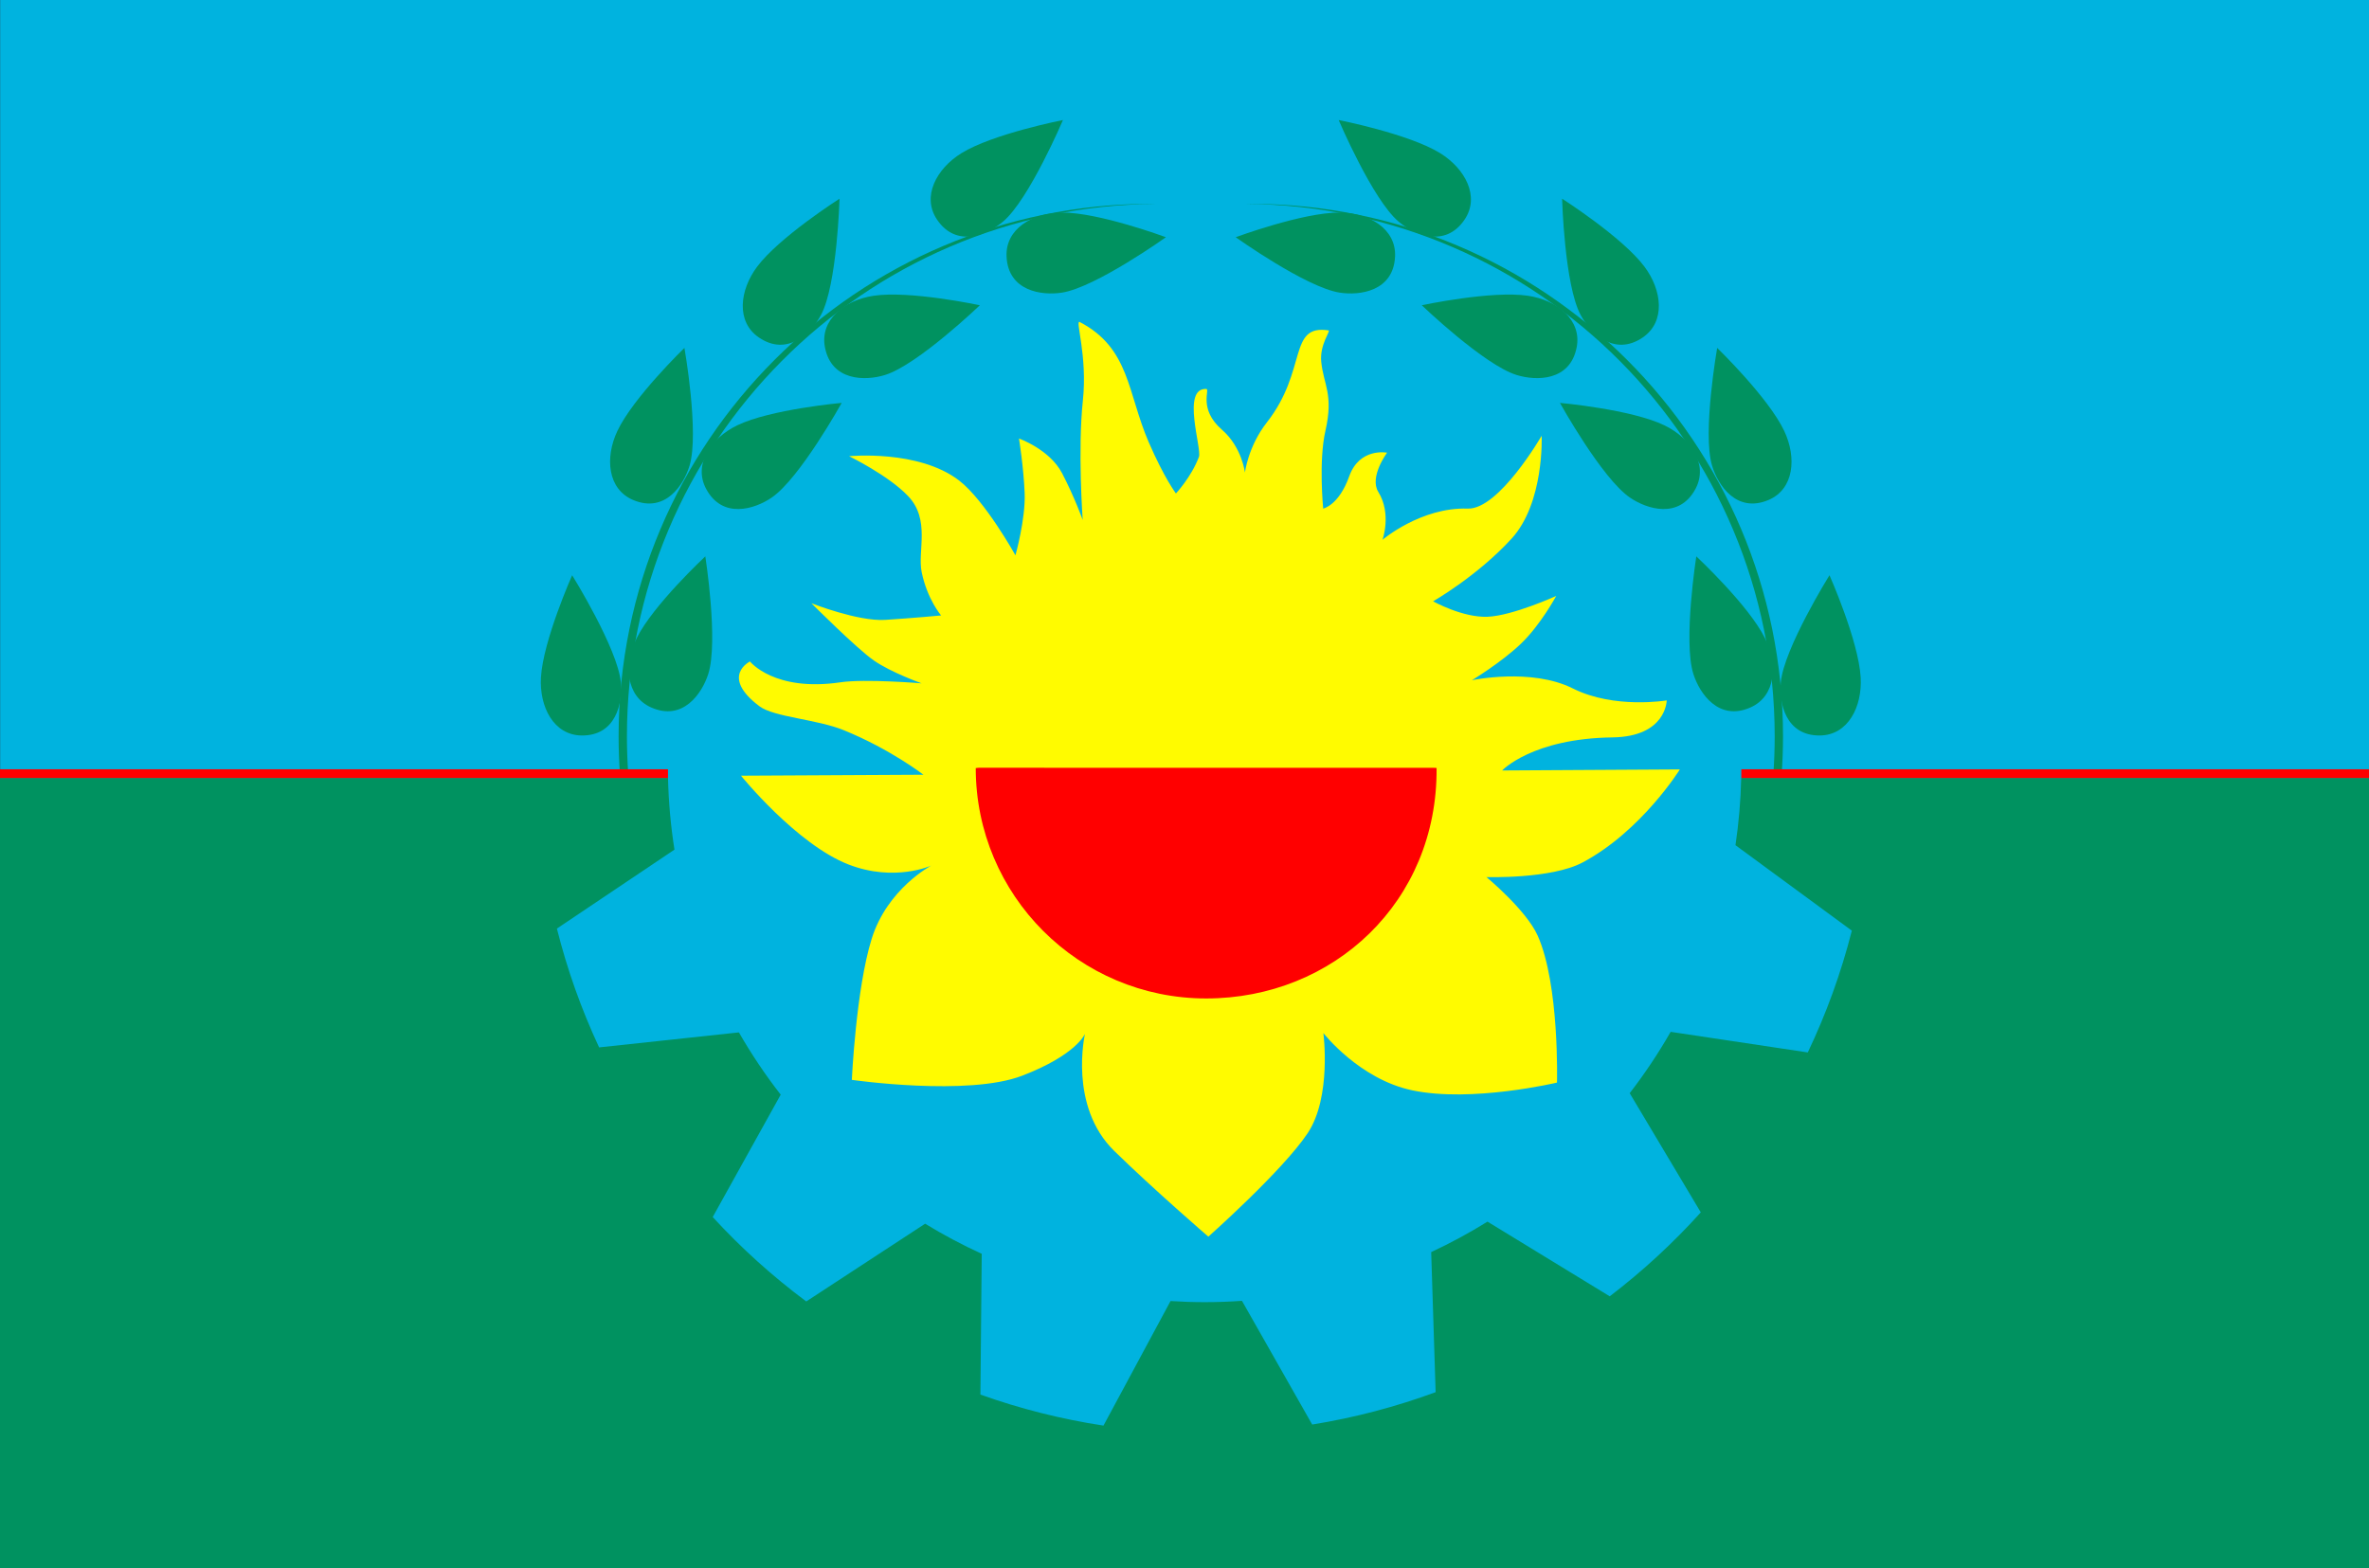 <?xml version="1.0" encoding="utf-8"?>
<!-- Generator: Adobe Illustrator 14.0.0, SVG Export Plug-In . SVG Version: 6.00 Build 43363)  -->
<!DOCTYPE svg PUBLIC "-//W3C//DTD SVG 1.1//EN" "http://www.w3.org/Graphics/SVG/1.1/DTD/svg11.dtd">
<svg version="1.1" id="Layer_1" xmlns="http://www.w3.org/2000/svg" xmlns:xlink="http://www.w3.org/1999/xlink" x="0px" y="0px"
	 width="569.334px" height="377.002px" viewBox="0 0 569.334 377.002" enable-background="new 0 0 569.334 377.002"
	 xml:space="preserve">
<rect x="0" y="0" width="569.334" height="377.002" fill="#333333" stroke="none"/>
<circle fill="#FF0000" cx="535.081" cy="352.082" r="16.499"/>
<rect x="0.032" y="-4.712" fill="#00B3DF" width="569.334" height="364.081"/>
<path fill="#FFFB00" d="M203.961,207.811c-12.478-4.821-25.88-21.357-25.88-21.357l43.839-0.234c0,0-7.944-6.154-19.171-10.719
	c-6.476-2.633-16.763-3.117-20.25-5.75c-9.532-7.197-2.26-10.753-2.26-10.753s5.816,7.361,21.76,5.003
	c5.899-0.873,19.5,0.25,19.5,0.25s-7.32-2.589-11.5-5.5C205.82,155.84,195,145,195,145s11.222,4.421,17.75,4
	c6.529-0.421,13.424-1.061,13.424-1.061s-3.326-3.865-4.674-10.439c-1.035-5.047,2.157-12.559-3.25-18.25
	c-4.75-5-14.191-9.589-14.191-9.589S220.75,108,230.5,115.5c6.194,4.766,13.538,17.979,13.538,17.979s2.462-8.729,2.212-14.979
	s-1.361-13.092-1.361-13.092s7.361,2.592,10.361,8.342s4.949,11.223,4.949,11.223s-1.211-16.913,0.045-28.723
	c1.146-10.776-1.938-19.461-0.754-18.845c12.061,6.282,11.453,17.063,16.583,28.896c3.731,8.607,6.533,12.312,6.533,12.312
	s3.71-3.945,5.527-8.794c0.754-2.01-4.271-16.583,1.76-16.332c1.004,0.042-2.011,4.774,3.769,9.799
	c4.833,4.203,5.527,10.302,5.527,10.302s0.754-6.281,5.276-12.061c9.844-12.577,5.025-23.619,14.824-22.111
	c0.567,0.087-2.169,3.409-1.759,7.538c0.557,5.604,3.015,7.789,1.005,16.583C316.873,110.82,318,122.25,318,122.25
	s3.75-0.75,6.25-7.75s9.104-5.689,9.104-5.689s-4.34,5.826-2.104,9.439c3.25,5.25,1,11.5,1,11.5s9.231-7.875,20.5-7.5
	c7.5,0.25,17.75-17.5,17.75-17.5s0.691,16.086-7.25,24.75c-8.25,9-18.838,15.037-18.838,15.037s7.088,3.953,13.088,3.713
	c6-0.239,16.5-5,16.5-5s-3.767,6.982-8.5,11.5c-4.732,4.519-11.75,8.75-11.75,8.75s14.25-3.031,24.25,1.984s22.554,2.87,22.554,2.87
	s-0.053,8.727-13.054,8.896c-19.25,0.25-26.499,7.946-26.499,7.946l42.715-0.251c0,0-9.189,14.8-23.367,22.362
	c-7.537,4.021-23.116,3.518-23.116,3.518s9.557,7.904,12.312,14.071c5.276,11.809,4.641,35.326,4.641,35.326
	s-20.471,4.875-34.792,1.859c-12.736-2.681-21.351-13.77-21.351-13.77s2.026,15.367-3.775,24.07
	c-6.03,9.046-23.87,24.875-23.87,24.875s-13.063-11.269-22.614-20.604c-11.056-10.805-7.034-28.142-7.034-28.142
	s-2.011,5.024-15.077,10.051c-13.065,5.025-40.956,1.005-40.956,1.005s1.006-21.86,4.774-33.921
	c3.769-12.062,14.322-17.588,14.322-17.588S215.017,212.082,203.961,207.811z"/>
<path fill="#FF0000" d="M345,184.563c0,0,0.25,0.04,0.25,0.062C345.5,216.75,320.458,240,289.875,240S234.5,215.207,234.5,184.625
	c0-0.028,0.749-0.08,0.749-0.08L345,184.563z"/>
<path fill="#009260" d="M569.334,377.002V187.001H418.462c-0.125,5.479-0.593,10.871-1.38,16.16l27.966,20.539
	c-2.591,10.182-6.157,19.973-10.589,29.271l-32.955-4.948c-2.949,5.147-6.237,10.076-9.846,14.747l17.088,28.647
	c-6.651,7.38-13.979,14.135-21.885,20.176l-29.377-17.95c-4.346,2.7-8.864,5.148-13.534,7.327l1.071,33.662
	c-9.499,3.503-19.421,6.125-29.668,7.783l-16.876-29.731c-2.968,0.204-5.959,0.314-8.979,0.314c-2.752,0-5.48-0.096-8.189-0.266
	l-16.117,29.937c-10.208-1.552-20.096-4.072-29.577-7.451l0.32-33.842c-4.694-2.146-9.235-4.562-13.606-7.234l-28.565,18.686
	c-8.122-6.046-15.649-12.844-22.486-20.286l16.343-29.418c-3.684-4.735-7.042-9.735-10.047-14.968l-33.596,3.606
	c-4.24-9.091-7.655-18.641-10.146-28.561l28.258-18.977c-0.887-5.63-1.418-11.378-1.552-17.227H0v190h569.334V377.002z"/>
<path fill="#009260" d="M151.006,186.332c-0.222-3.083-0.34-6.193-0.34-9.333c0-70.357,56.771-127.449,127-127.986
	c-0.334-0.002-0.666-0.014-1-0.014c-70.691,0-128,57.309-128,128c0,3.14,0.119,6.25,0.34,9.333H151.006z"/>
<path fill="#009260" d="M149.206,164.031c0.455,4.908-1.148,12.873-9.46,12.755c-6.701-0.095-10.15-6.903-9.74-13.969
	c0.515-8.849,7.495-24.546,7.495-24.546S148.45,155.864,149.206,164.031z"/>
<path fill="#009260" d="M165.727,111.895c-1.411,4.723-5.872,11.512-13.538,8.3c-6.182-2.59-6.839-10.194-3.82-16.596
	c3.781-8.018,16.119-19.973,16.119-19.973S168.076,104.036,165.727,111.895z"/>
<path fill="#009260" d="M197.31,75.702c-2.329,4.344-8.062,10.103-14.928,5.418c-5.535-3.775-4.656-11.357-0.416-17.024
	C187.278,57,201.762,47.76,201.762,47.76S201.187,68.474,197.31,75.702z"/>
<path fill="#009260" d="M241.091,53.236c-3.756,3.191-11.195,6.455-15.875-0.417c-3.771-5.539-0.181-12.274,5.839-15.997
	c7.538-4.663,24.397-7.966,24.397-7.966S247.342,47.927,241.091,53.236z"/>
<path fill="#009260" d="M170.208,162.02c-1.501,4.694-6.091,11.397-13.693,8.04c-6.131-2.708-6.645-10.322-3.504-16.666
	c3.934-7.943,16.497-19.661,16.497-19.661S172.706,154.207,170.208,162.02z"/>
<path fill="#009260" d="M185.462,119.599c-4.066,2.783-11.806,5.256-15.746-2.063c-3.176-5.9,1.096-12.227,7.47-15.305
	c7.981-3.854,25.093-5.389,25.093-5.389S192.231,114.967,185.462,119.599z"/>
<path fill="#009260" d="M212.691,90.135c-4.709,1.455-12.833,1.526-14.431-6.63c-1.287-6.575,4.663-11.354,11.663-12.409
	c8.767-1.319,25.564,2.278,25.564,2.278S220.528,87.712,212.691,90.135z"/>
<path fill="#009260" d="M255.234,70.333c-4.869,0.766-12.919-0.331-13.329-8.633c-0.33-6.693,6.246-10.567,13.324-10.604
	c8.863-0.049,24.972,5.925,24.972,5.925S263.337,69.062,255.234,70.333z"/>
<path fill="#009260" d="M426.168,186.332c0.223-3.083,0.34-6.193,0.34-9.333c0-70.357-56.77-127.449-127-127.986
	c0.334-0.002,0.666-0.014,1-0.014c70.692,0,128,57.309,128,128c0,3.14-0.118,6.25-0.34,9.333H426.168z"/>
<path fill="#009260" d="M427.968,164.031c-0.454,4.908,1.149,12.873,9.46,12.755c6.701-0.095,10.151-6.903,9.74-13.969
	c-0.514-8.849-7.495-24.546-7.495-24.546S428.723,155.864,427.968,164.031z"/>
<path fill="#009260" d="M411.447,111.895c1.41,4.723,5.872,11.512,13.538,8.3c6.181-2.59,6.839-10.194,3.818-16.596
	c-3.78-8.018-16.119-19.973-16.119-19.973S409.097,104.036,411.447,111.895z"/>
<path fill="#009260" d="M379.863,75.702c2.33,4.344,8.061,10.103,14.928,5.418c5.535-3.775,4.657-11.357,0.416-17.024
	C389.896,57,375.412,47.76,375.412,47.76S375.987,68.474,379.863,75.702z"/>
<path fill="#009260" d="M336.083,53.236c3.756,3.191,11.196,6.455,15.874-0.417c3.772-5.539,0.183-12.274-5.838-15.997
	c-7.539-4.663-24.397-7.966-24.397-7.966S329.832,47.927,336.083,53.236z"/>
<path fill="#009260" d="M406.967,162.02c1.5,4.694,6.091,11.397,13.693,8.04c6.131-2.708,6.645-10.322,3.504-16.666
	c-3.934-7.943-16.498-19.661-16.498-19.661S404.469,154.207,406.967,162.02z"/>
<path fill="#009260" d="M391.712,119.599c4.067,2.783,11.806,5.256,15.745-2.063c3.176-5.9-1.095-12.227-7.469-15.305
	c-7.982-3.854-25.093-5.389-25.093-5.389S384.943,114.967,391.712,119.599z"/>
<path fill="#009260" d="M364.482,90.135c4.71,1.455,12.834,1.526,14.431-6.63c1.288-6.575-4.663-11.354-11.663-12.409
	c-8.766-1.319-25.562,2.278-25.562,2.278S356.646,87.712,364.482,90.135z"/>
<path fill="#009260" d="M321.94,70.333c4.869,0.766,12.919-0.331,13.329-8.633c0.33-6.693-6.246-10.567-13.324-10.604
	c-8.864-0.049-24.972,5.925-24.972,5.925S313.837,69.062,321.94,70.333z"/>
<rect x="0" y="184.907" fill="#FF0000" width="160.534" height="2.106"/>
<rect x="418.484" y="184.907" fill="#FF0000" width="150.85" height="2.106"/>
</svg>
